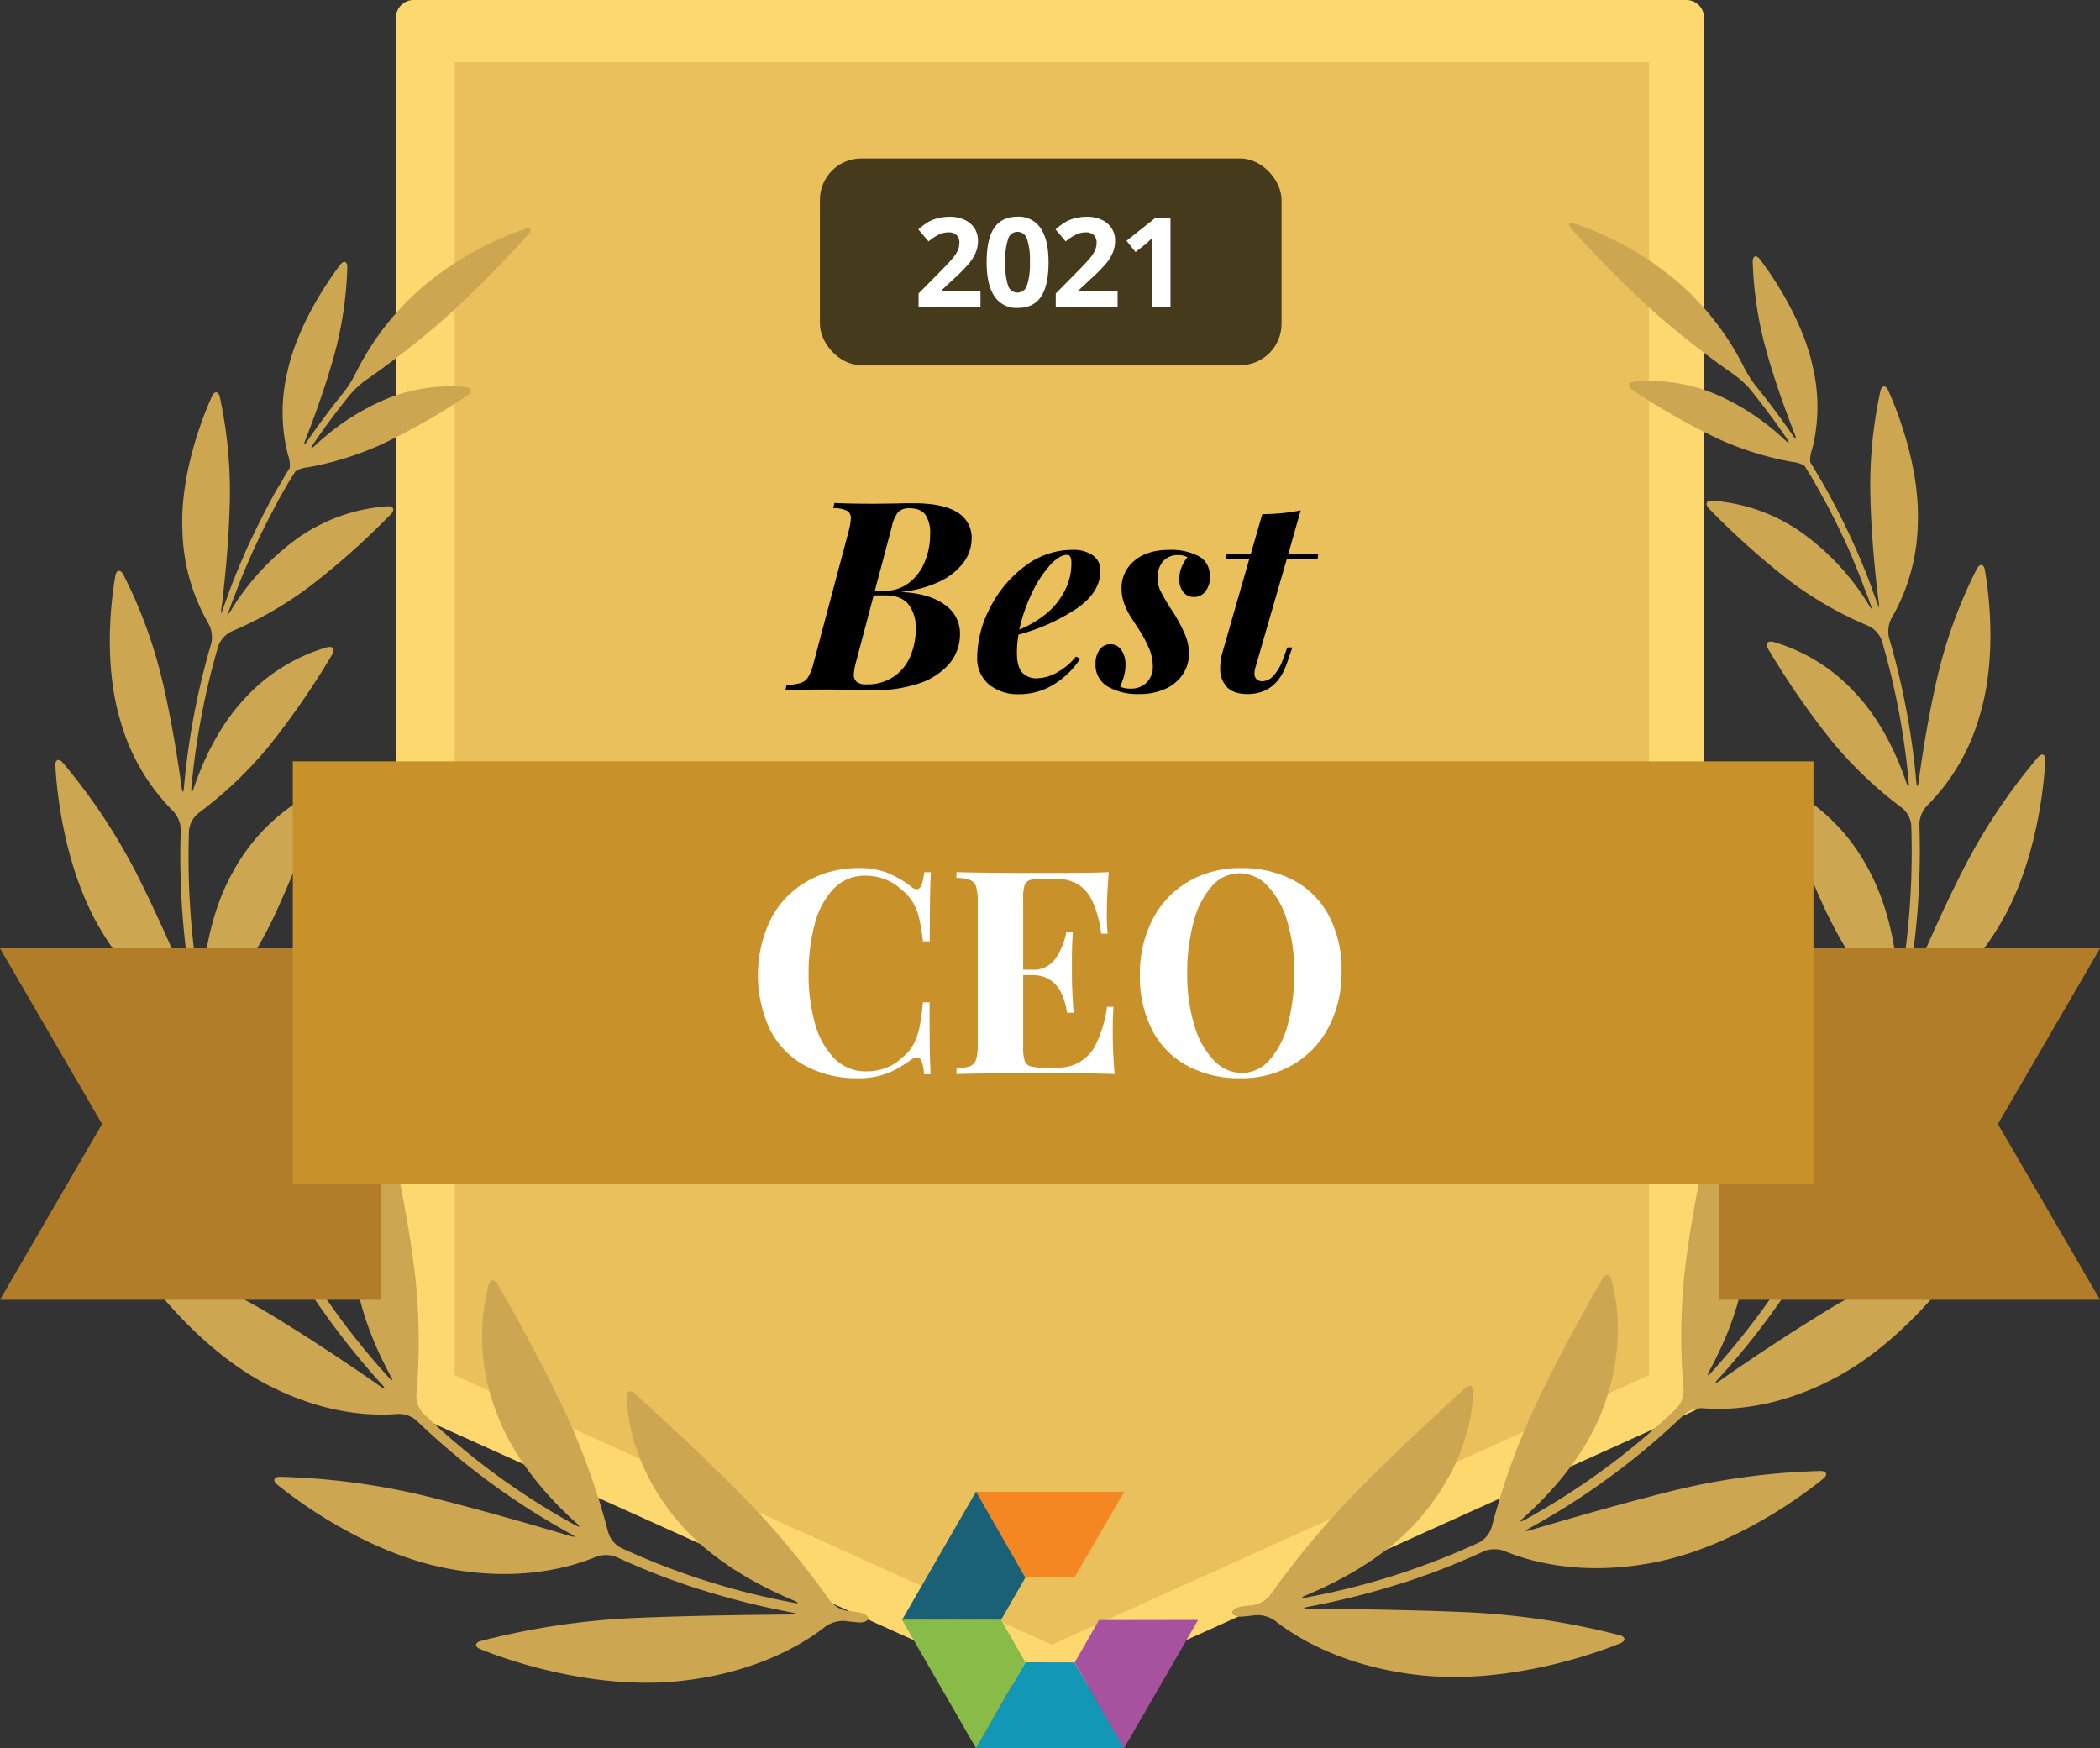 <svg viewBox="0 0 609.58 507.53" xmlns="http://www.w3.org/2000/svg"><rect x="0" y="0" width="609.58" height="507.53" fill="#333333" stroke="none"/><path d="m489.47 405.03-184.69 83.32-184.67-83.32v-399.91h369.36z" fill="#fdd86f"/><path d="m304.78 493.47a5.26 5.26 0 0 1 -2.1-.46l-184.68-83.32a5.12 5.12 0 0 1 -3.07-4.6v-399.97a5.14 5.14 0 0 1 5.18-5.12h369.41a5.12 5.12 0 0 1 5.12 5.12v399.88a5.15 5.15 0 0 1 -3.07 4.6l-184.67 83.4a5.35 5.35 0 0 1 -2.12.47zm-179.57-91.74 179.57 81 179.59-81v-391.49h-359.16z" fill="#fdd86f"/><path d="m132 399.22v-381.22h346.64v381.22l-173.33 78.19z" fill="#e9c05b"/><path d="m240.77 464.44a248.24 248.24 0 0 0 -25-29.94c-13.49-13.59-26.32-25.29-31.49-29.95-1.33-1.19-2.43-.72-2.37 1.06.23 6.13 2 20.36 14.3 35.26 9.4 11.64 23.73 19.35 34.2 23.72 1.64.69 1.53 1-.19.63a211.27 211.27 0 0 1 -50-15.92 7.65 7.65 0 0 1 -3.68-4.53 210.4 210.4 0 0 0 -12.6-35.1c-7.8-16.49-16.11-31-19.54-36.94-.91-1.53-2.12-1.42-2.58.31a60.37 60.37 0 0 0 2.44 37.34c5 13.55 15.2 24.69 23 31.7 1.33 1.18 1.17 1.44-.4.58a208.22 208.22 0 0 1 -44-32.36 7.56 7.56 0 0 1 -2-5.47 175.5 175.5 0 0 0 -.41-35 349.56 349.56 0 0 0 -7.11-38.93c-.42-1.73-1.54-2-2.55-.45a59.42 59.42 0 0 0 -8.18 34.44c.63 13.34 6.13 26 10.73 34.45.87 1.53.61 1.76-.58.44a218.93 218.93 0 0 1 -31.37-44.7 7.53 7.53 0 0 1 -.15-5.82 165.9 165.9 0 0 0 10.39-33.06 325 325 0 0 0 4.85-39c.1-1.78-1-2.36-2.32-1.21a58.67 58.67 0 0 0 -18.12 30.09c-3.41 13-2.08 26.68-.27 36.11.34 1.75 0 1.85-.69.23a228.86 228.86 0 0 1 -14.53-42.92 7.42 7.42 0 0 1 1.45-5.57 147.5 147.5 0 0 0 17.32-27.41 290.68 290.68 0 0 0 13.57-34.65c.53-1.7-.37-2.53-2-1.73a56.06 56.06 0 0 0 -23.47 23.31c-6.15 11.11-8.2 24.11-8.78 33.18-.13 1.78-.43 1.81-.74 0a226.07 226.07 0 0 1 -3.03-45.63 7.46 7.46 0 0 1 2.79-5 117 117 0 0 0 20.13-19.08 230.71 230.71 0 0 0 18.64-26.95c.9-1.53.21-2.53-1.53-2.07a51.84 51.84 0 0 0 -24.28 15.33c-7.32 7.94-11.81 18-14.32 25.38-.58 1.7-.89 1.64-.72-.14a216.11 216.11 0 0 1 7.8-41 7.7 7.7 0 0 1 4-4.26 106.82 106.82 0 0 0 22.56-13 223.72 223.72 0 0 0 23.53-20.95c1.24-1.29.79-2.39-1-2.29a51.35 51.35 0 0 0 -25.76 9.03 72 72 0 0 0 -19.16 20.35 17.56 17.56 0 0 1 -1.55 2.3 2.06 2.06 0 0 1 .15-.48c.31-.89.61-1.76.94-2.65s.62-1.72 1-2.59l1-2.62 1-2.58c.37-.87.72-1.74 1.09-2.6l1.09-2.56 1.14-2.57c.38-.84.78-1.69 1.18-2.53l1.21-2.58 1.25-2.49c.43-.85.86-1.71 1.31-2.55s.86-1.65 1.3-2.47l1.34-2.55c.46-.82.92-1.64 1.39-2.45s.95-1.67 1.45-2.5l1.53-2.42.41-.67a8.29 8.29 0 0 1 3.62-1.15 90.48 90.48 0 0 0 21.6-6.76 190.31 190.31 0 0 0 24.77-14.18c1.53-1 1.25-2.13-.52-2.33a49.16 49.16 0 0 0 -23.72 3.69 69.77 69.77 0 0 0 -20 13.2c-1.3 1.21-1.53 1-.53-.44q4.92-7.23 10.51-14.14a26.88 26.88 0 0 1 4.66-4.32 256.25 256.25 0 0 0 23-18 326.63 326.63 0 0 0 24.19-24.36c1.19-1.33.75-2.05-.94-1.53a91.84 91.84 0 0 0 -30.65 17.61 79.78 79.78 0 0 0 -18.4 24 33.72 33.72 0 0 1 -3.37 5.52q-5.67 7-10.73 14.33c-1 1.53-1.24 1.35-.59-.31 2.4-6.13 5.59-14.81 8.14-23.83a108.35 108.35 0 0 0 4-26.17c0-1.79-1-2.14-2.11-.72-3.94 5.23-12.5 17.89-15.33 31.25a49.93 49.93 0 0 0 .2 23.84 9.06 9.06 0 0 1 .55 3.79l-.43.72c-.49.79-1 1.53-1.44 2.39s-1 1.7-1.53 2.57-.94 1.61-1.38 2.41l-1.41 2.6-1.3 2.53c-.46.87-.89 1.75-1.33 2.63s-.83 1.64-1.23 2.46-.84 1.77-1.26 2.65-.78 1.67-1.16 2.5-.74 1.74-1.15 2.66-.74 1.67-1.09 2.52-.74 1.79-1.1 2.7-.69 1.68-1 2.52-.71 1.81-1 2.72-.63 1.7-.93 2.54l-1 2.75a1.86 1.86 0 0 1 -.17.52 10.63 10.63 0 0 1 .21-2.7c.89-7.43 2-18.39 2.27-29.57a129.32 129.32 0 0 0 -2.89-30.65c-.4-1.74-1.54-1.84-2.29-.22-2.94 6.52-9.3 23-8.57 39a56.36 56.36 0 0 0 7.53 26.92 8.28 8.28 0 0 1 .84 5.81 217.26 217.26 0 0 0 -7.92 41.75c-.16 1.78-.45 1.78-.69 0-1.08-7.87-2.87-19.34-5.57-30.82a138.44 138.44 0 0 0 -11.35-30.93c-.83-1.54-2-1.4-2.3.37-1.29 7.2-3.49 25.87 1.51 42.27a60 60 0 0 0 15.2 26 8.15 8.15 0 0 1 2.27 5.4 227.49 227.49 0 0 0 3.21 46.47c.3 1.77 0 1.84-.66.2-3.5-8.5-9-21.23-15.33-33.79a171.63 171.63 0 0 0 -21.46-32.29c-1.16-1.34-2.25-.9-2.16.88.43 8.24 2.82 30.65 13.47 48.14 8.77 14.63 19.16 21.8 25 25a8.08 8.08 0 0 1 3.61 4.6 229.67 229.67 0 0 0 14.85 43.84c.73 1.63.49 1.78-.6.36-5.87-7.67-14.79-19.1-24.52-30.12a183.41 183.41 0 0 0 -30.62-27.59c-1.53-1-2.42-.33-1.9 1.39 2.44 8.28 10.7 30.93 26.45 46.26 13 12.77 25.65 17.2 32.47 18.76a7.89 7.89 0 0 1 4.6 3.48 222.58 222.58 0 0 0 32 45.53c1.19 1.32 1 1.53-.46.52-8-5.6-19.93-13.64-32.28-21.11a178.92 178.92 0 0 0 -37.34-16.86c-1.7-.52-2.41.44-1.4 1.92 4.83 7.09 19.52 26.27 39.15 36.06 16.31 8.25 29.8 8.57 36.79 8a7.92 7.92 0 0 1 5.53 1.87 210.67 210.67 0 0 0 44.76 32.92c1.53.86 1.53 1.12-.25.6-10.24-3.06-25.46-7.46-40.74-11.3a202.12 202.12 0 0 0 -43.38-5.85c-1.79 0-2.2 1.1-.81 2.24 6.94 5.68 28 21 51.67 24.77 19.74 3.28 33.88-.88 40.84-3.76a8.38 8.38 0 0 1 5.88 0 207.19 207.19 0 0 0 20.88 8.32c1.68.57 3.06 1 3.06 1s1.4.41 3.07.94a228.07 228.07 0 0 0 24 5.87c1.75.33 1.74.58 0 .59-11.57.1-28.78.3-45.41 1a217 217 0 0 0 -44.91 6.7c-1.72.49-1.8 1.65-.14 2.34 8.51 3.48 34.18 12.27 59.56 9.09 21.22-2.59 34.41-10.73 40.59-15.59a9 9 0 0 1 5.7-1.67c1.2.16 2.39.28 3.59.4 1.78.19 3.22-.35 3.22-1.15s-1.44-1.62-3.2-1.82l-3.07-.37a8.28 8.28 0 0 1 -5.01-3.15z" fill="#cca650"/><path d="m368.79 462.91a249.33 249.33 0 0 1 25-29.94c13.49-13.59 26.32-25.29 31.5-30 1.32-1.2 2.42-.72 2.36 1.06-.23 6.13-2 20.35-14.31 35.25-9.34 11.72-23.72 19.41-34.17 23.78-1.66.69-1.53.95.17.63a210.84 210.84 0 0 0 50-15.93 7.63 7.63 0 0 0 3.68-4.52 210.08 210.08 0 0 1 12.6-35.1c7.8-16.49 16.11-31 19.55-36.94.9-1.53 2.11-1.43 2.57.31 1.64 5.93 4.18 19.92-2.44 37.34-5 13.55-15.2 24.69-23 31.69-1.33 1.18-1.16 1.44.4.59a209.23 209.23 0 0 0 44-32.36 7.59 7.59 0 0 0 2-5.47 176.24 176.24 0 0 1 .41-35 352.7 352.7 0 0 1 7.13-38.84c.41-1.74 1.61-2 2.54-.45a59.25 59.25 0 0 1 8.17 34.44c-.63 13.34-6.13 26-10.73 34.45-.85 1.53-.61 1.76.59.44a219.28 219.28 0 0 0 31.36-44.7 7.53 7.53 0 0 0 .15-5.82 167.21 167.21 0 0 1 -10.39-33.06 325.11 325.11 0 0 1 -4.93-38.93c-.11-1.78 1-2.36 2.33-1.21a58.67 58.67 0 0 1 18.12 30c3.43 13 2.1 26.69.29 36.12-.34 1.74 0 1.85.69.23a229.62 229.62 0 0 0 14.51-42.97 7.48 7.48 0 0 0 -1.38-5.64 147.5 147.5 0 0 1 -17.32-27.36 292.48 292.48 0 0 1 -13.56-34.66c-.54-1.7.37-2.52 2-1.73a56.14 56.14 0 0 1 23.47 23.32c6.22 11.16 8.27 24.15 8.86 33.18.1 1.78.41 1.81.72 0a225.38 225.38 0 0 0 3.06-45.6 7.38 7.38 0 0 0 -2.79-5.07 117.47 117.47 0 0 1 -20.08-19.09 231.82 231.82 0 0 1 -18.64-26.94c-.9-1.54-.21-2.53 1.54-2.07a51.91 51.91 0 0 1 24.18 15.32c7.33 7.94 11.8 18 14.32 25.38.58 1.7.89 1.64.72-.14a216 216 0 0 0 -7.8-41 7.63 7.63 0 0 0 -4-4.26 107 107 0 0 1 -22.7-13 224.12 224.12 0 0 1 -23.45-21c-1.26-1.29-.81-2.4 1-2.29a51.35 51.35 0 0 1 25.72 9.11 71.75 71.75 0 0 1 19.19 20.37 20.74 20.74 0 0 0 1.53 2.29 1.58 1.58 0 0 0 -.15-.48c-.31-.89-.61-1.76-.93-2.65s-.63-1.72-1-2.59-.65-1.75-1-2.62l-1-2.58c-.35-.87-.72-1.75-1.07-2.6l-1.06-2.6-1.14-2.59c-.39-.85-.79-1.69-1.19-2.53s-.79-1.72-1.22-2.58-.81-1.65-1.24-2.5l-1.29-2.54c-.43-.83-.87-1.66-1.32-2.47l-1.38-2.53-1.38-2.45-1.41-2.5-1.53-2.42-.41-.68a8.45 8.45 0 0 0 -3.62-1.14 90.34 90.34 0 0 1 -21.6-6.76 192.64 192.64 0 0 1 -24.77-14.18c-1.53-1-1.26-2.13.52-2.33a49.07 49.07 0 0 1 23.82 3.69 69.47 69.47 0 0 1 19.93 13.2c1.3 1.21 1.53 1 .53-.45q-4.92-7.22-10.51-14.13a27.07 27.07 0 0 0 -4.69-4.32 259.52 259.52 0 0 1 -23-18 330.52 330.52 0 0 1 -24.21-24.31c-1.19-1.34-.75-2.06.95-1.53a91.78 91.78 0 0 1 30.66 17.61 79.75 79.75 0 0 1 18.39 24 33.89 33.89 0 0 0 3.42 5.42q5.68 7 10.73 14.34c1 1.53 1.24 1.34.6-.31-2.41-6.13-5.59-14.81-8.14-23.84a108.77 108.77 0 0 1 -4.05-26.16c0-1.79 1.05-2.15 2.12-.72 3.94 5.22 12.51 17.89 15.33 31.25a50.18 50.18 0 0 1 -.19 23.84 8.84 8.84 0 0 0 -.56 3.78l.43.72 1.44 2.39c.5.85 1 1.71 1.53 2.58l1.36 2.41c.48.87 1 1.73 1.41 2.6s.88 1.63 1.31 2.44.89 1.75 1.33 2.64.83 1.64 1.23 2.45l1.27 2.65 1.15 2.5c.4.89.8 1.78 1.18 2.67s.73 1.67 1.09 2.51l1.1 2.7c.35.83.68 1.68 1 2.53s.71 1.8 1 2.71.63 1.7.94 2.54l1 2.75.19.52a12.85 12.85 0 0 0 -.23-2.7c-.89-7.43-2-18.39-2.27-29.57a128.85 128.85 0 0 1 2.9-30.65c.4-1.74 1.53-1.84 2.28-.22 2.94 6.52 9.31 23 8.57 39a56.32 56.32 0 0 1 -7.51 26.93 8.27 8.27 0 0 0 -.84 5.81 218.65 218.65 0 0 1 7.92 41.75c.15 1.78.44 1.78.69 0 1.07-7.88 2.88-19.34 5.56-30.82a139.23 139.23 0 0 1 11.36-30.94c.85-1.53 2-1.39 2.3.37 1.27 7.28 3.51 25.92-1.53 42.35a60 60 0 0 1 -15.21 26.06 8.25 8.25 0 0 0 -2.27 5.4 227.49 227.49 0 0 1 -3.2 46.47c-.31 1.76 0 1.84.66.2 3.49-8.51 9-21.23 15.4-33.8a171.14 171.14 0 0 1 21.54-32.28c1.17-1.35 2.25-.9 2.16.87-.43 8.25-2.82 30.66-13.47 48.15-8.77 14.62-19.15 21.8-25 25a8.06 8.06 0 0 0 -3.6 4.6 230.4 230.4 0 0 1 -14.86 43.82c-.73 1.63-.49 1.78.6.35 5.87-7.66 14.79-19.1 24.53-30.12a183.38 183.38 0 0 1 30.65-27.59c1.53-1 2.42-.32 1.9 1.4-2.51 8.21-10.82 30.91-26.53 46.18-13 12.77-25.64 17.2-32.47 18.76a7.92 7.92 0 0 0 -4.67 3.48 221.92 221.92 0 0 1 -32 45.53c-1.19 1.31-1 1.53.46.52 8-5.6 19.93-13.64 32.28-21.11a178.92 178.92 0 0 1 37.34-16.86c1.72-.52 2.41.44 1.41 1.92-4.84 7.09-19.51 26.27-39.16 36.06-16.31 8.25-29.8 8.57-36.79 8a8 8 0 0 0 -5.53 1.87 211.17 211.17 0 0 1 -44.76 32.92c-1.53.86-1.46 1.12.24.6 10.24-3.06 25.46-7.46 40.75-11.3a202.29 202.29 0 0 1 43.42-5.88c1.78 0 2.19 1.1.81 2.24-7 5.68-28 21-51.68 24.77-19.75 3.28-33.86-.88-40.84-3.76a8.35 8.35 0 0 0 -5.87 0 208.8 208.8 0 0 1 -20.87 8.33c-1.69.57-3.07 1-3.07 1s-1.39.41-3.06.94a227.29 227.29 0 0 1 -24 5.87c-1.76.33-1.75.58 0 .59 11.57.1 28.79.29 45.42 1a217.16 217.16 0 0 1 44.91 6.7c1.71.49 1.79 1.65.14 2.34-8.51 3.48-34.19 12.27-59.55 9.09-21.23-2.59-34.43-10.73-40.61-15.59a8.92 8.92 0 0 0 -5.7-1.67c-1.2.16-2.39.28-3.59.4-1.78.19-3.22-.35-3.22-1.15s1.44-1.62 3.22-1.82l3.07-.37a8.17 8.17 0 0 0 4.83-3z" fill="#cca650"/><path d="m283.28 433.03 14.41 24.9 14.2-.04 14.46-24.86z" fill="#f58722"/><path d="m283.32 433-21.52 37.3 28.77-.05 7.07-12.31z" fill="#1a6178"/><path d="m283.28 507.44h43.07l-14.46-24.87-14.2-.03z" fill="#1298b6"/><path d="m283.32 507.47 14.32-24.94-7.07-12.31-28.77-.05z" fill="#89bb48"/><path d="m319.01 470.28-7.05 12.31 14.3 24.94 21.52-37.3z" fill="#a7529e"/><path d="m77.91 275.29h-77.91l29.63 51.01-29.63 51.01h110.47v-37.06-64.96z" fill="#b27d28"/><path d="m609.58 275.29h-77.91-32.56v64.96 37.06h110.47l-29.63-51.01z" fill="#b27d28"/><path d="m526.4 343.62v-68.89-4.59-4.6-44.54h-441.4v44.54 4.6 4.59 68.89h26.38 3.08 3.1 376.29 3.08 3.09z" fill="#c99129"/><path d="m249.31 252a22.38 22.38 0 0 1 8.41 1.41 29.66 29.66 0 0 1 6.79 4 2.67 2.67 0 0 0 1.61.72c1.11 0 1.82-1.64 2.15-4.93h1.9v.8q-.28 5.82-.29 19.25h-1.98a57.66 57.66 0 0 0 -1.11-6.75 16.55 16.55 0 0 0 -1.82-4.59 13.35 13.35 0 0 0 -3.29-3.65 13.67 13.67 0 0 0 -4.75-3 15.81 15.81 0 0 0 -5.72-1.05 12.34 12.34 0 0 0 -9.36 3.92 23.72 23.72 0 0 0 -5.42 10.37 55.39 55.39 0 0 0 -1.72 14.21 52.27 52.27 0 0 0 1.8 14.17 23.4 23.4 0 0 0 5.58 10.27 12.69 12.69 0 0 0 9.44 3.86 15.88 15.88 0 0 0 5.6-1 13 13 0 0 0 4.71-3 12 12 0 0 0 3.27-3.76 18 18 0 0 0 1.78-5 62.37 62.37 0 0 0 1-7.28h1.94v4.94q0 11.07.32 15.92h-1.9l-.07-.67a12.58 12.58 0 0 0 -.64-3.07c-.31-.77-.75-1.15-1.31-1.15a3.49 3.49 0 0 0 -1.74.68 40.76 40.76 0 0 1 -4.51 2.85 21.55 21.55 0 0 1 -4.75 1.82 23.18 23.18 0 0 1 -6 .71 31.84 31.84 0 0 1 -15.38-3.56 24.56 24.56 0 0 1 -10.23-10.33 37.3 37.3 0 0 1 .1-32.27 26.88 26.88 0 0 1 10.39-10.92 29.64 29.64 0 0 1 15.2-3.92z" fill="#fff"/><path d="m323 299.22q0 6.75.57 12.57l-1.49-.06q-5.76-.18-17.47-.18h-7.54q-12.4 0-19.42.23v-1.66a12.45 12.45 0 0 0 4-.65 3 3 0 0 0 1.7-1.94 14.88 14.88 0 0 0 .46-4.14v-41.45a15.83 15.83 0 0 0 -.46-4.52 3 3 0 0 0 -1.72-1.94 12.57 12.57 0 0 0 -4-.65v-1.66l2.11.05q7.11.17 18.75.19h7.36q11.22 0 16-.24-.53 6.38-.56 11.52v.73a50.58 50.58 0 0 0 .24 5.62h-1.9a31 31 0 0 0 -2.55-9.48 11.11 11.11 0 0 0 -4.43-5 13.36 13.36 0 0 0 -6.6-1.5h-3.4a12.13 12.13 0 0 0 -3.7.41 2.51 2.51 0 0 0 -1.58 1.61 13 13 0 0 0 -.37 3.92v20.5h2.67a7.68 7.68 0 0 0 6.71-3.23 20.08 20.08 0 0 0 3.15-7.68h1.9q-.29 4.08-.28 7.8v4 .61q0 4.11.48 11h-1.9q-1.61-10.95-10.1-10.95h-2.63v20.95a12.91 12.91 0 0 0 .42 3.88 2.49 2.49 0 0 0 1.58 1.61 12.13 12.13 0 0 0 3.7.41h4.08a11.89 11.89 0 0 0 11.56-7.24 35.16 35.16 0 0 0 3-10.39h1.9q-.24 2.66-.24 6.95z" fill="#fff"/><path d="m360.19 252a31.92 31.92 0 0 1 15.37 3.56 24.71 24.71 0 0 1 10.22 10.33 33.5 33.5 0 0 1 3.64 16.11 34 34 0 0 1 -3.74 16.17 27 27 0 0 1 -10.39 10.91 29.51 29.51 0 0 1 -15.18 3.92 31.87 31.87 0 0 1 -15.38-3.56 24.62 24.62 0 0 1 -10.23-10.33 33.72 33.72 0 0 1 -3.61-16.1 34.13 34.13 0 0 1 3.71-16.17 27 27 0 0 1 10.4-10.96 29.66 29.66 0 0 1 15.19-3.88zm-.36 1.5a10.61 10.61 0 0 0 -8 3.69 25 25 0 0 0 -5.32 10.31 55.64 55.64 0 0 0 -1.88 15.14 49.72 49.72 0 0 0 2.1 15.14 24.35 24.35 0 0 0 5.72 10.13 11.19 11.19 0 0 0 8 3.56 10.69 10.69 0 0 0 8-3.7 24.88 24.88 0 0 0 5.34-10.31 55.59 55.59 0 0 0 1.88-15.14 49.4 49.4 0 0 0 -2.11-15.16 24.22 24.22 0 0 0 -5.72-10.11 11.2 11.2 0 0 0 -8.01-3.55z" fill="#fff"/><path d="m242.22 146c2.72.15 6.61.23 11.69.23l6.53-.08c1.08-.05 2.64-.07 4.69-.07q8.61 0 12.76 2.65a8.41 8.41 0 0 1 4.15 7.49 11.75 11.75 0 0 1 -2.57 7.35 18.82 18.82 0 0 1 -7.27 5.49 33.8 33.8 0 0 1 -10.84 2.77q8.38.39 12.84 3.69a10 10 0 0 1 4.46 8.3 13.31 13.31 0 0 1 -3.23 9 19.89 19.89 0 0 1 -8.95 5.65 41.2 41.2 0 0 1 -13.11 1.92l-4.46-.08q-4.77-.15-9-.15-7.77 0-11.92.23l.31-1.54a17.31 17.31 0 0 0 4.15-.61 4 4 0 0 0 2.19-1.77 16.74 16.74 0 0 0 1.58-4.23l10.14-38.13a16.9 16.9 0 0 0 .62-3.69 2.34 2.34 0 0 0 -1.12-2.15 8.67 8.67 0 0 0 -4-.77zm14.78 26.83h-3.4l-5.15 19.45a19.66 19.66 0 0 0 -.62 3.46 2.76 2.76 0 0 0 .85 2.19 4.32 4.32 0 0 0 2.84.73 13.71 13.71 0 0 0 7.77-2.15 13.5 13.5 0 0 0 4.88-5.84 20 20 0 0 0 1.65-8.23 10.82 10.82 0 0 0 -2.11-7q-2.11-2.61-6.71-2.61zm7.08-25.29a4.52 4.52 0 0 0 -3.35 1.07 10.45 10.45 0 0 0 -1.88 4.39l-4.92 18.52h2.69a11.6 11.6 0 0 0 7.19-2.3 14.5 14.5 0 0 0 4.61-6.11 21.05 21.05 0 0 0 1.58-8.11 9.57 9.57 0 0 0 -1.34-5.53q-1.38-1.93-4.6-1.93z"/><path d="m311.41 159.61a9.79 9.79 0 0 1 5.77 1.57 5.19 5.19 0 0 1 2.23 4.5q0 6.38-7.15 11.15a57 57 0 0 1 -16.61 7.38 29.73 29.73 0 0 0 -.46 5.23q0 4.06 1.5 5.76a5.58 5.58 0 0 0 4.42 1.69 12.25 12.25 0 0 0 5.38-1.5 19.21 19.21 0 0 0 5.84-4.8l1.23.61a24.28 24.28 0 0 1 -7.41 7.31 18.85 18.85 0 0 1 -10.42 3 13 13 0 0 1 -8.69-2.85 9.88 9.88 0 0 1 -3.38-8 31.29 31.29 0 0 1 3.69-14.15 34.38 34.38 0 0 1 10.07-12.11 22.76 22.76 0 0 1 13.99-4.79zm-1.69 1.46q-2.24 0-5.07 3.15a33.52 33.52 0 0 0 -5.23 8.19 47.71 47.71 0 0 0 -3.54 10.34 30.58 30.58 0 0 0 8.46-5.15 21 21 0 0 0 4.84-6.35 17 17 0 0 0 1.82-7.65 4.32 4.32 0 0 0 -.31-2 1 1 0 0 0 -.97-.53z"/><path d="m325.17 199.35a7.13 7.13 0 0 0 3 .54 6.33 6.33 0 0 0 4.69-1.77 6.53 6.53 0 0 0 1.77-4.84 13.22 13.22 0 0 0 -1.08-5.07 36.23 36.23 0 0 0 -3.23-5.92l-1.8-2.77a20.16 20.16 0 0 1 -2.23-4.42 12.71 12.71 0 0 1 -.73-4.19 10.17 10.17 0 0 1 3.73-8.15q3.72-3.15 10.26-3.15a17.45 17.45 0 0 1 8.34 1.8q3.35 1.82 3.34 6.19a6.7 6.7 0 0 1 -1.23 3.92 4 4 0 0 1 -3.46 1.77 3.72 3.72 0 0 1 -3.07-1.46 5.75 5.75 0 0 1 -1.15-3.69 9.16 9.16 0 0 1 .69-3.57 10.14 10.14 0 0 1 1.69-2.81 5.1 5.1 0 0 0 -2.69-.62 5.61 5.61 0 0 0 -4.35 1.73 7.17 7.17 0 0 0 -1.65 4.81 8.64 8.64 0 0 0 .81 3.77 54.59 54.59 0 0 0 2.73 4.76l1.07 1.62a47.18 47.18 0 0 1 3.5 6.69 14.08 14.08 0 0 1 1 5.22 10.63 10.63 0 0 1 -1.77 6 12.1 12.1 0 0 1 -5 4.19 17.88 17.88 0 0 1 -7.65 1.54 17.7 17.7 0 0 1 -9.07-2.12 7.29 7.29 0 0 1 -3.62-6.8 6.54 6.54 0 0 1 1.16-3.92 3.65 3.65 0 0 1 3.15-1.62 3.74 3.74 0 0 1 3.19 1.69 7.36 7.36 0 0 1 1.19 4.31 11.34 11.34 0 0 1 -.38 3c-.25.99-.64 2.06-1.15 3.34z"/><path d="m364.38 193.89a5.53 5.53 0 0 0 -.23 1.54 2.25 2.25 0 0 0 .61 1.73 2.37 2.37 0 0 0 1.7.58 4.55 4.55 0 0 0 3.26-1.65 14.65 14.65 0 0 0 2.81-5l1.15-3.16h1.46l-1.54 4.46q-3 9.07-11.53 9.08-3.92 0-5.88-2a7.75 7.75 0 0 1 -2-5.58 16.58 16.58 0 0 1 .69-4.61l7.77-27.06h-6.92l.38-1.54h7l3.31-11.45a56.15 56.15 0 0 0 11.14-1.08l-3.56 12.53h8.69l-.23 1.54h-8.92z"/><rect fill="#463a1c" height="60" rx="12" width="134" x="238" y="46"/><g fill="#fff"><path d="m284.61 89v-4.57h-11.2v-.25l3.31-3.11a46.46 46.46 0 0 0 4.61-4.66 12.69 12.69 0 0 0 1.94-3.19 8.92 8.92 0 0 0 .62-3.33 6.54 6.54 0 0 0 -1-3.62 6.84 6.84 0 0 0 -2.89-2.46 9.74 9.74 0 0 0 -4.26-.88 13.9 13.9 0 0 0 -3.3.36 11.69 11.69 0 0 0 -2.73 1 19.37 19.37 0 0 0 -3.14 2.29l2.95 3.49a15.49 15.49 0 0 1 2.93-1.95 6.66 6.66 0 0 1 2.9-.68 3.33 3.33 0 0 1 2.28.75 2.93 2.93 0 0 1 .85 2.31 5.51 5.51 0 0 1 -.38 2 9.09 9.09 0 0 1 -1.27 2.1c-.58.76-1.83 2.11-3.74 4.07l-6.45 6.52v3.81z"/><path d="m295.37 62.9a7.58 7.58 0 0 1 6.72 3.37q2.28 3.38 2.28 9.88 0 6.73-2.21 10t-6.79 3.23a7.57 7.57 0 0 1 -6.71-3.38q-2.25-3.33-2.26-9.86 0-6.8 2.2-10c1.47-2.14 3.72-3.24 6.77-3.24zm0 4.39a2.83 2.83 0 0 0 -2.74 2.07 19.91 19.91 0 0 0 -.83 6.79 19.9 19.9 0 0 0 .82 6.78 2.82 2.82 0 0 0 2.75 2 2.86 2.86 0 0 0 2.74-2.07 19.5 19.5 0 0 0 .84-6.75 19.31 19.31 0 0 0 -.85-6.79 2.87 2.87 0 0 0 -2.73-2.03z"/><path d="m324.41 89v-4.57h-11.2v-.25l3.3-3.11a46.83 46.83 0 0 0 4.62-4.66 12.63 12.63 0 0 0 1.93-3.19 8.73 8.73 0 0 0 .63-3.33 6.54 6.54 0 0 0 -1-3.62 6.86 6.86 0 0 0 -2.87-2.46 9.72 9.72 0 0 0 -4.25-.88 14 14 0 0 0 -3.31.36 11.78 11.78 0 0 0 -2.72 1 19.81 19.81 0 0 0 -3.15 2.29l2.95 3.49a15.23 15.23 0 0 1 2.94-1.95 6.63 6.63 0 0 1 2.9-.68 3.33 3.33 0 0 1 2.28.75 3 3 0 0 1 .85 2.31 5.31 5.31 0 0 1 -.39 2 9.38 9.38 0 0 1 -1.26 2.1c-.59.76-1.84 2.11-3.75 4.07l-6.45 6.52v3.81z"/><path d="m339.77 89v-25.7h-4.47l-8.3 6.59 2.62 3.27 3-2.37c.35-.28 1-.87 1.88-1.78l-.09 2.68-.05 2.44v14.87z"/></g></svg>